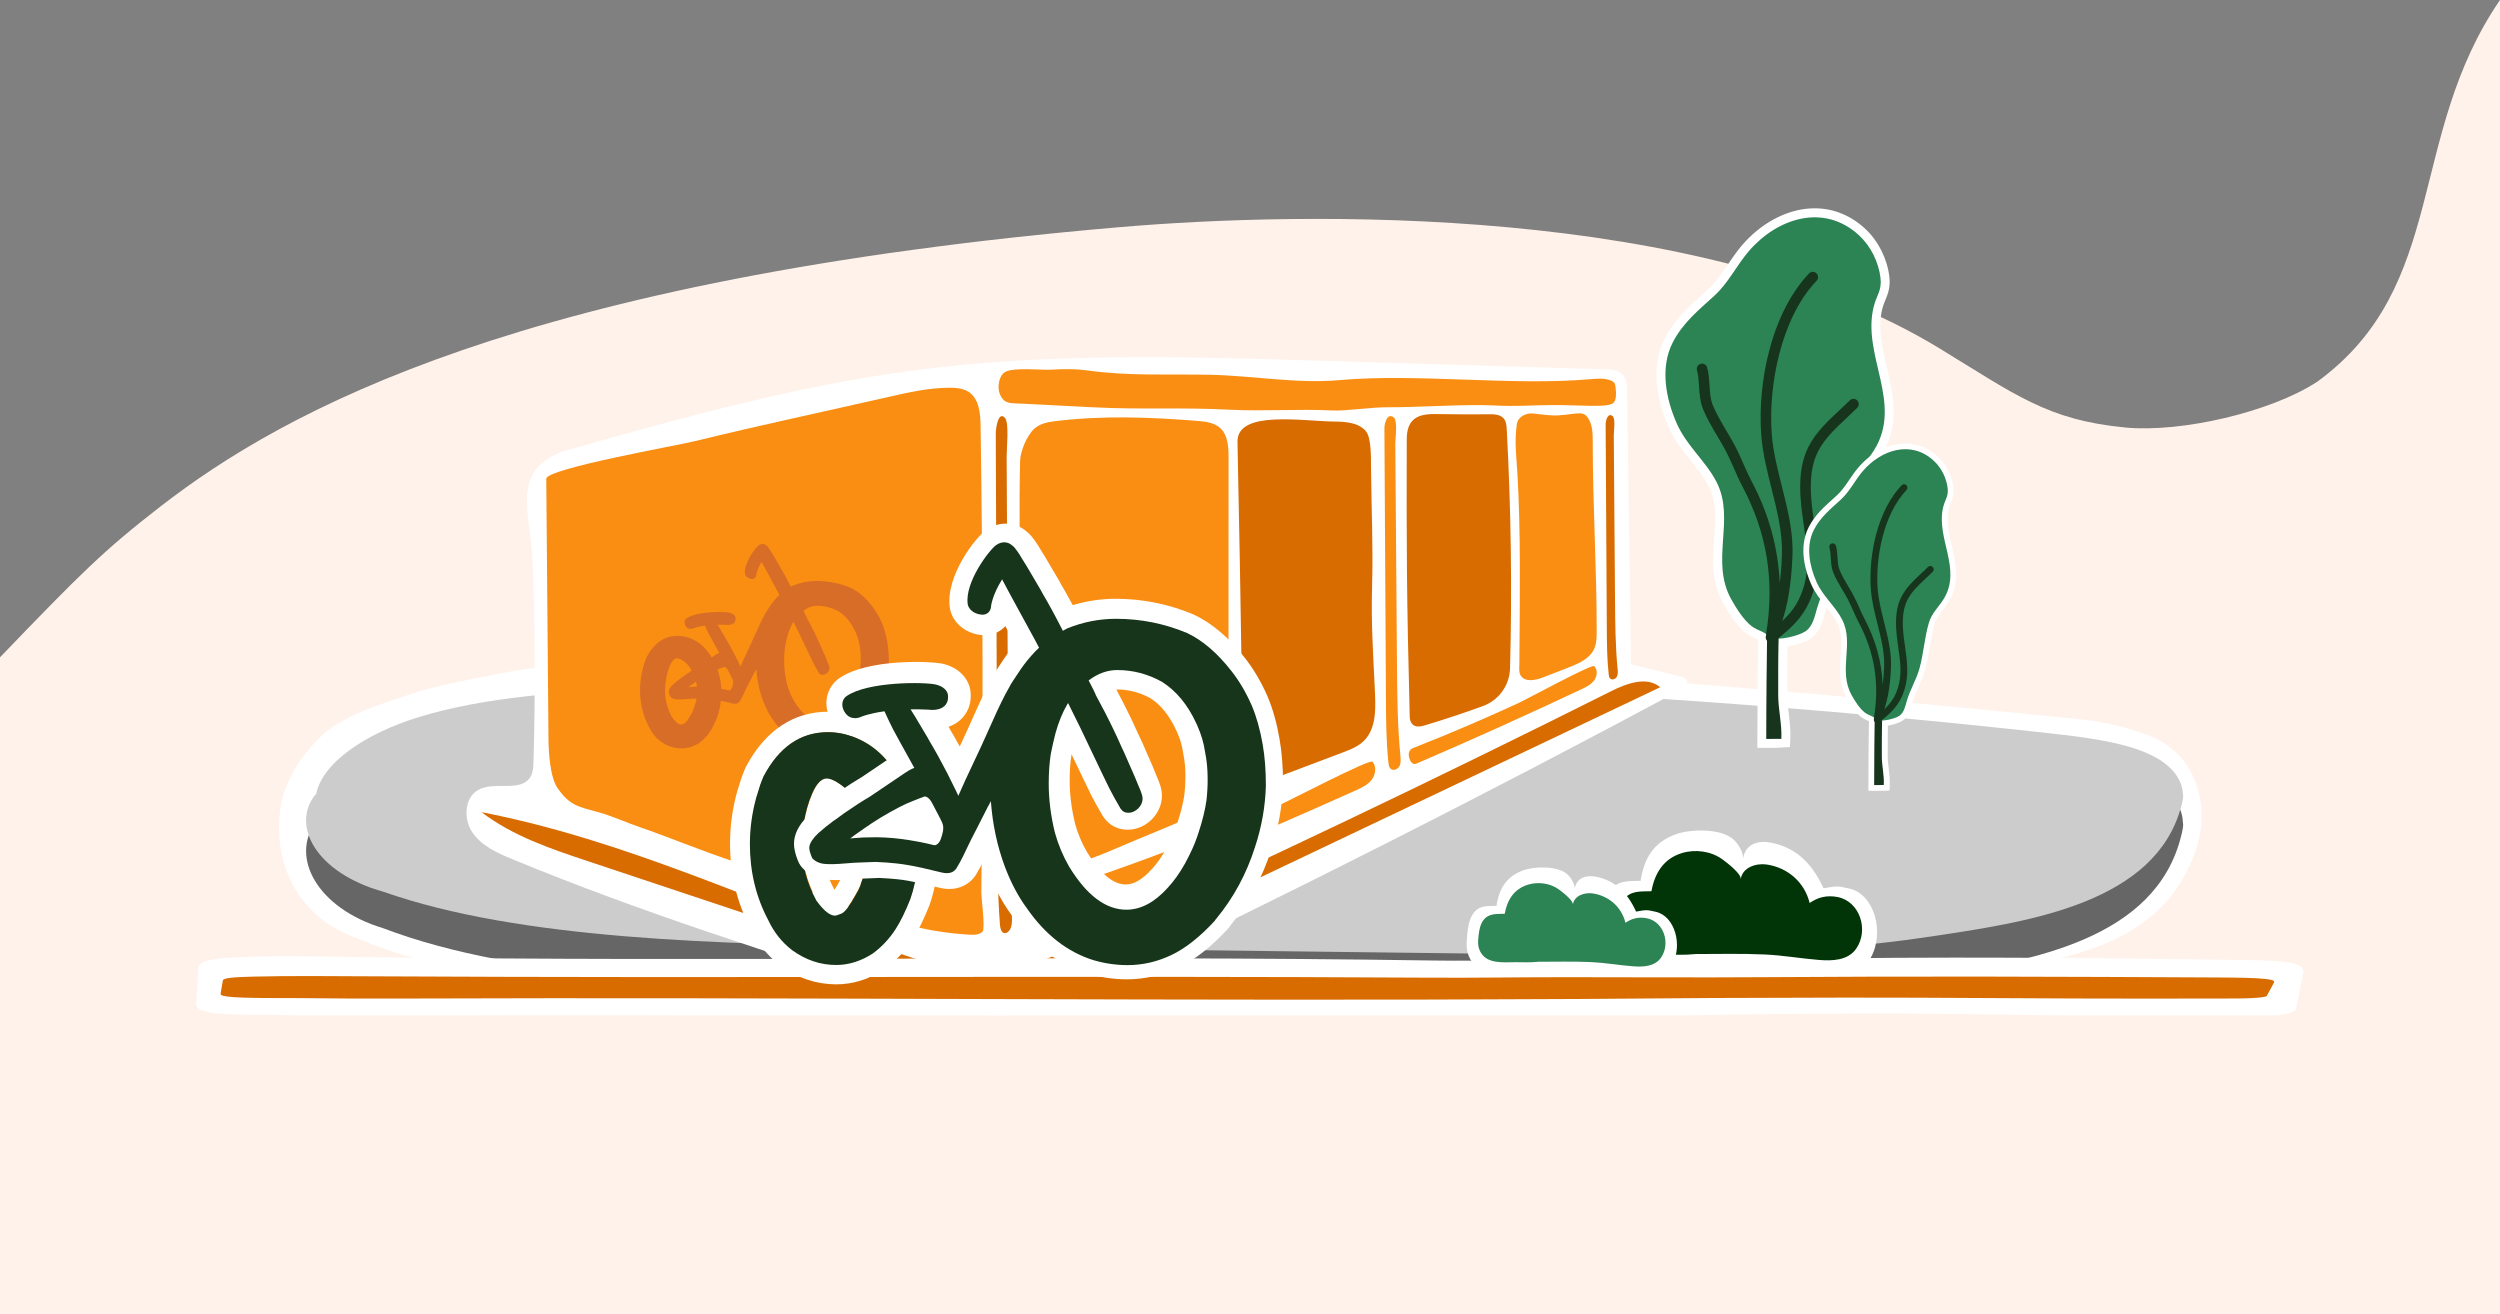 <svg width="1440" height="757" viewBox="0 0 1440 757" fill="none" xmlns="http://www.w3.org/2000/svg">
<rect x="0" y="0" width="1440" height="757" fill="#808080" stroke="none"/>
<path d="M1440 760V0C1386 78.885 1410.5 164.531 1334.82 219.814C1307.83 237.529 1256.15 249.267 1224.38 246.265C1179.47 242.019 1161.17 227.513 1116.99 200.575C979.83 116.948 750.36 121.771 644.27 130.895C300.93 160.42 163.72 236.538 92.65 291.559C59.44 317.262 46.4 330.415 0 378.612V760H1440Z" fill="#FFF2EA"/>
<g clip-path="url(#clip0)">
<path fill-rule="evenodd" clip-rule="evenodd" d="M1263.96 448.88C1259.27 437.44 1249.96 428.54 1238.46 424C1227.19 419.55 1215.52 416.54 1201.19 414.6C903.43 384.5 636.8 365.8 353.83 381.42C310.29 383.83 303.5 384.03 255.47 394.66C248.57 396.19 241.74 398.07 235.04 400.31C219.87 405.4 200.92 411.13 187.56 421.66C180.81 427.78 178.45 431.17 176.29 433.58C171.62 439.37 166.82 446.83 162.95 458.44C155.39 488.64 166.11 527.05 206.73 540.78C288.64 575.8 399.76 568.77 510.18 570.4L869.4 575.69C957.09 576.98 1047.58 578.06 1129.24 562.91C1129.99 562.77 1130.74 562.62 1131.49 562.5L1133.64 562.11C1185.17 552.61 1244.67 547.86 1264.7 489.92C1269.06 477.32 1269.37 463.56 1264.79 451.03C1264.52 450.3 1264.24 449.58 1263.96 448.88Z" fill="white"/>
<path fill-rule="evenodd" clip-rule="evenodd" d="M1116.84 561.87C1169.59 553.19 1241.75 541.31 1256.38 481.35C1256.69 480.27 1256.94 479.17 1257.11 478.07C1257.19 477.65 1257.28 477.22 1257.36 476.8C1257.56 475.68 1257.56 474.64 1257.36 473.66C1257.06 466.32 1253.17 459.07 1245.31 453.27C1244.75 452.85 1244.17 452.45 1243.58 452.05C1243.45 451.96 1243.3 451.86 1243.15 451.77C1242.83 451.56 1242.52 451.37 1242.2 451.18C1239.97 449.8 1237.51 448.55 1234.92 447.42C1220.11 440.92 1200.27 438.18 1181.48 435.92C915.79 403.84 641.37 394.26 370.58 407.59C325.71 409.8 279.34 412.92 240.74 425.87C225.49 430.99 211.78 438.05 201.45 446.24C198.98 448.18 196.72 450.18 194.66 452.23C187.81 459.06 183.31 466.47 182.04 474.05L181.67 474.03C167.43 493.27 181.94 522.96 220.81 534.69C299.2 564.59 414.54 567.56 520.21 568.95L863.97 573.46C947.88 574.56 1034.48 575.48 1112.63 562.55C1113.35 562.43 1114.06 562.31 1114.79 562.2L1116.84 561.87Z" fill="#666666"/>
<path fill-rule="evenodd" clip-rule="evenodd" d="M1116.84 538.74C1169.59 530.73 1241.75 519.76 1256.38 464.42C1256.69 463.42 1256.94 462.41 1257.11 461.4C1257.19 461.01 1257.28 460.61 1257.36 460.23C1257.56 459.2 1257.56 458.24 1257.36 457.33C1257.06 450.56 1253.17 443.87 1245.31 438.51C1244.75 438.12 1244.17 437.75 1243.58 437.38C1243.45 437.3 1243.3 437.2 1243.15 437.12C1242.83 436.93 1242.52 436.75 1242.2 436.57C1239.97 435.3 1237.51 434.14 1234.92 433.1C1220.11 427.1 1200.27 424.57 1181.48 422.48C915.79 392.87 641.37 384.02 370.58 396.33C325.71 398.37 279.34 401.25 240.74 413.2C225.49 417.93 211.78 424.44 201.45 432C198.98 433.79 196.72 435.64 194.66 437.53C187.81 443.83 183.31 450.67 182.04 457.67L181.67 457.65C167.43 475.41 181.94 502.81 220.81 513.64C299.2 541.24 414.54 543.97 520.21 545.26L863.97 549.43C947.88 550.44 1034.48 551.3 1112.63 539.36C1113.35 539.25 1114.06 539.14 1114.79 539.04L1116.84 538.74Z" fill="#CCCCCC"/>
<path d="M307.29 438.84C307.21 441.76 307.08 444.79 305.63 447.32C300.25 456.63 285.09 449.8 275.65 454.88C267.38 459.33 266.86 471.9 272.19 479.63C277.54 487.37 286.64 491.4 295.32 494.98C369.47 525.61 446.06 549.8 522.56 573.96C543.04 580.43 564.29 586.97 585.58 584.25C601.05 582.28 615.47 575.5 629.56 568.78C743.66 514.37 856.47 457.23 967.87 397.44C970.12 396.23 972.75 393.89 971.51 391.65C970.88 390.49 969.44 390.07 968.16 389.74C958.59 387.36 949.04 385 939.46 382.62C938.71 330.23 937.95 277.82 937.2 225.43C937.15 222.01 936.97 218.24 934.63 215.76C932.16 213.14 928.18 212.86 924.59 212.76C870.3 211.11 815.98 209.47 761.69 207.82C683.21 205.44 604.33 203.08 526.49 213.33C459.08 222.21 393.28 240.44 327.84 258.99C293 268.87 305.51 294.84 306.68 322.16C308.33 361 308.36 399.98 307.29 438.84Z" fill="white"/>
<path d="M607.34 242.64C603.28 243.15 599.12 244.03 595.98 246.75C591.4 250.74 587.71 260.13 587.58 265.41C586.33 318.13 589.29 367 588.04 419.71C587.57 439.5 587.49 453.61 587.68 473.41C587.75 478.89 588.15 488.39 587.91 491.76C586.89 506.1 589.13 504.46 597.64 503.2C609.81 501.41 629.54 494.46 640.61 489.64C651.01 485.11 672.1 476.57 682.5 472.03C691.55 468.09 697.76 469.37 702.9 460.73C707.43 453.08 707.58 443.61 707.58 434.65C707.61 377.71 707.63 320.76 707.66 263.82C707.66 257.69 707.35 250.8 702.96 246.66C699.56 243.47 694.64 242.85 690.06 242.47C662.21 240.23 635.26 239.2 607.34 242.64Z" fill="#F98E12"/>
<path d="M717.54 446.94C717.72 448.8 717.41 450.84 720.35 451.78C721.96 452.3 723.7 452.17 725.27 451.58C741.26 445.55 757.25 439.52 773.24 433.49C777.61 431.84 782.11 430.12 785.46 426.87C793.24 419.36 792.35 406.92 791.85 396.09C790.86 374.96 789.74 358.81 790.32 337.65C790.97 314.24 789.99 295.81 789.7 269.02C789.63 263.93 790.01 252.02 786.64 248.22C782.3 243.31 774.96 242.89 768.42 242.81C750.32 242.6 712.76 236.14 712.79 254.29C712.79 255.15 714.14 320.99 714.2 326.76C714.56 354.29 715.14 378.52 715.5 406.06C715.72 421.79 716.34 434.5 717.54 446.94Z" fill="#D86C00"/>
<path d="M810.29 253.09C810.11 314.5 810.22 343.49 812.01 413.23C812.03 413.96 812.19 414.7 812.45 415.38C814.04 419.44 817.86 418.67 820.93 417.74C832.14 414.37 843.24 410.67 854.24 406.66C863.36 403.32 869.52 394.73 869.78 385C871 339.08 870.36 293.11 867.88 247.26C867.77 245.14 867.59 242.87 866.29 241.21C864.32 238.72 860.68 238.55 857.53 238.6C847.1 238.76 836.73 238.62 826.31 238.5C815.55 238.39 810.32 242.14 810.29 253.09Z" fill="#D86C00"/>
<path d="M883.59 238.21C879.1 237.62 874.31 239.91 873.69 244.4C872.24 254.82 873.45 262.66 874.05 273.15C876 306.94 875.43 342.59 875.15 382.69C875.13 384.86 874.76 387.17 875.87 389.03C878.29 393.09 884.37 391.9 888.77 390.19C893.66 388.3 898.54 386.39 903.43 384.5C909.25 382.23 915.62 379.48 918.22 373.79C919.67 370.61 919.7 367.01 919.7 363.5C919.73 327.93 917.38 289.87 917.41 254.3C917.41 250.52 917.39 246.64 915.93 243.15C912.74 235.59 909.61 238.5 897.7 239.25C893.67 239.53 887.61 238.73 883.59 238.21Z" fill="#F98E12"/>
<path d="M708.72 236.01C727 236.96 748.81 235.47 767.09 236.42C775.67 236.86 789.19 234.48 799.95 234.58C815.7 234.71 844.36 232.71 860.09 233.52C874.11 234.24 879.75 233.45 893.79 233.31C909.23 233.15 926.76 235.18 929.49 231.88C930.99 230.07 930.92 226.92 930.71 224.59C930.39 221.02 930.35 219.91 926.89 218.84C923.43 217.76 919.72 218.09 916.12 218.4C871.64 222.39 816.11 214.95 771.65 218.94C746.75 221.17 721.6 216.32 696.57 215.86C672.4 215.4 650.34 216.69 626.64 213.41C619.7 212.45 612.92 212.48 605.95 212.92C599.55 213.33 583.54 211.34 578.68 214.44C575.45 216.49 574.33 222.82 575.82 226.76C578.21 233.04 582.37 232.17 588.84 232.51C602.15 233.21 615.46 233.88 628.77 234.56C658.24 236.09 679.25 234.49 708.72 236.01Z" fill="#F98E12"/>
<path d="M797.42 246.6C797.71 298.83 798.02 351.06 798.31 403.28C798.37 415.38 798.46 427.5 799.77 439.53C799.9 440.72 800.1 442.02 800.99 442.82C802.49 444.19 805.1 443.16 806.06 441.37C807.02 439.58 806.82 437.41 806.63 435.39C804.92 417.74 804.79 399.97 804.65 382.23C804.32 339.99 804.02 297.76 803.69 255.52C803.67 252.63 805.2 242.33 802.78 240.43C798.98 237.44 797.4 244.21 797.42 246.6Z" fill="#F98E12"/>
<path d="M573.56 249.8C573.85 326.14 574.16 402.46 574.45 478.79C574.51 496.48 574.6 514.2 575.91 531.78C576.04 533.52 576.24 535.42 577.13 536.6C578.63 538.59 581.24 537.09 582.2 534.48C583.16 531.86 582.96 528.69 582.77 525.74C581.06 499.94 580.93 473.98 580.79 448.05C580.46 386.32 580.16 324.59 579.83 262.84C579.81 258.63 581.34 243.57 578.92 240.79C575.13 236.4 573.54 246.29 573.56 249.8Z" fill="#D86C00"/>
<path d="M924.85 244.29C925.08 283.3 925.31 322.32 925.52 361.33C925.57 370.38 925.62 379.42 926.61 388.42C926.71 389.32 926.85 390.28 927.52 390.88C928.64 391.91 930.59 391.13 931.31 389.79C932.03 388.45 931.88 386.84 931.73 385.32C930.46 372.13 930.35 358.86 930.25 345.61C930.01 314.05 929.78 282.51 929.54 250.95C929.52 248.8 930.68 241.1 928.86 239.67C926.02 237.44 924.85 242.49 924.85 244.29Z" fill="#D86C00"/>
<path d="M314.65 275.78C315.07 325.6 315.49 375.39 315.92 425.21C315.99 433.05 316.74 447.59 321.21 454.03C328.23 464.15 333.28 464.67 345.13 467.98C353.17 470.23 360.76 473.82 368.66 476.49C383.77 481.62 403.68 489.99 424.52 496.86C473.44 514.95 512.31 535.85 558.59 538.39C561.19 538.54 564.13 538.47 565.95 536.6C567.62 534.87 565.21 516.82 565.24 514.4C566.31 424.71 566.17 334.99 564.82 245.3C564.71 238.11 563.99 229.75 558.01 225.79C554.84 223.69 550.84 223.34 547.04 223.34C535.08 223.34 523.3 226.01 511.63 228.67C474.56 237.13 437.31 245.02 400.39 254.07C389.27 256.81 314.65 269.91 314.65 275.78Z" fill="#F98E12"/>
<path d="M277.35 467.79C295.21 481.48 316.99 488.83 338.32 495.94C402.43 517.31 466.54 538.66 530.65 560.04C542.63 564.03 554.8 568.06 567.39 568.66C589.99 569.74 611.49 559.79 631.94 550.06C740.06 498.65 848.17 447.25 956.29 395.84C948.59 389.34 936.95 393.64 927.93 398.16C827.76 448.37 726.59 496.67 624.55 543C607.49 550.74 589.92 558.57 571.23 559.59C551.91 560.67 533.01 554.42 514.76 548.02C435.17 520.05 360.61 484.02 277.35 467.79Z" fill="#D86C00"/>
<path d="M790.54 438.72C793.03 441.47 792.38 446.2 790.07 449.17C787.78 452.12 784.3 453.73 780.95 455.25C725.68 480.11 669.84 503.55 613.48 525.54C606.49 528.26 599.08 531.02 591.77 529.57C584.1 512.73 616.68 509.94 627.16 506.39C646.04 499.98 664.8 493.14 683.4 485.88C701.7 478.74 719.87 471.21 737.87 463.27C742.65 461.17 789 437.01 790.54 438.72Z" fill="#F98E12"/>
<path d="M812.3 438.09C812.95 439.54 814.35 440.5 815.81 439.87C847.71 426.13 879.38 411.86 910.8 397.05C913.53 395.76 916.36 394.39 918.18 391.98C920 389.57 920.41 385.8 918.26 383.68C916.93 382.36 879.21 402.85 875.33 404.63C860.64 411.43 845.8 417.91 830.82 424.09C825.08 426.45 819.33 428.77 813.56 431.03C813.57 431.03 809.78 432.51 812.3 438.09Z" fill="#F98E12"/>
<path d="M392.61 431.08C388.24 431.08 384.16 429.71 380.39 426.97C377.55 424.77 375.34 421.98 373.74 418.57C370.34 412.15 368.65 405.11 368.65 397.43C368.65 392.93 369.28 388.47 370.54 384.01C370.65 383.8 370.74 383.54 370.78 383.28C371.22 381.68 371.77 380.12 372.42 378.59C376.74 370.36 382.71 366.25 390.31 366.25C393.43 366.25 396.48 366.98 399.49 368.47C402.5 369.95 405.13 372.12 407.37 374.97C411.42 380.12 413.98 386.09 415.09 392.84C415.37 394.6 415.5 396.62 415.5 398.94C415.5 400.26 415.42 401.6 415.26 402.97C414.93 406.54 414.25 409.8 413.21 412.77C411.85 416.23 410.48 419.03 409.12 421.17C407.43 423.81 405.32 426.06 402.8 427.92C399.5 430 396.12 431.08 392.61 431.08ZM392.28 417.34C392.56 417.34 393.16 417.14 394.08 416.77C395.01 416.38 396.32 414.65 398.01 411.59C398.56 410.71 399.02 409.78 399.41 408.79V408.63C400.4 406.05 401.02 403.77 401.3 401.8L401.38 401.56C401.54 400.63 401.62 399.72 401.62 398.84C401.62 397.14 401.51 395.66 401.29 394.39C400.96 392.14 400.23 389.88 399.11 387.61C397.99 385.33 396.82 383.57 395.62 382.3C393.21 380.21 391.33 379.17 389.96 379.17C388.48 379.17 387.15 380.51 385.98 383.2C384.81 385.89 384 388.77 383.56 391.84C383.23 393.76 383.07 395.7 383.07 397.68C383.07 403.06 384.4 408.21 387.08 413.15C389.13 415.93 390.85 417.34 392.28 417.34Z" fill="#D76D27"/>
<path d="M511.02 369.56C510.3 365.47 509.3 361.88 507.98 358.75C506.34 355.03 504.45 351.84 502.32 349.15C498.44 344.15 494.34 340.63 490.02 338.59C483.73 335.95 477.17 334.64 470.32 334.64C465.67 334.64 461.15 335.52 456.78 337.3C456.36 337.51 455.95 337.74 455.53 337.97C454.59 336.1 453.63 334.24 452.64 332.43C451.66 330.62 450.8 329.1 450.07 327.88L449.39 326.61C448.14 324.46 446.87 322.32 445.62 320.17L444.08 317.68C443.75 317.09 443.33 316.42 442.78 315.64C442.71 315.54 442.63 315.48 442.57 315.4C442.28 314.89 441.84 314.44 441.24 314.03C440.57 313.46 438.93 312.79 437.06 314.08C435.17 315.38 428.24 324.46 429.15 330.61C429.17 330.69 429.49 332.79 432.45 333.41C432.73 333.48 432.99 333.49 433.23 333.49C433.96 333.49 434.45 333.23 434.76 332.98C435.6 332.28 435.64 331.19 435.64 331.12C435.64 331.09 435.92 328.12 438.71 323.62C438.78 323.75 438.82 323.86 438.89 323.99L441.04 328.03L441.54 328.94L443.13 331.87L447.76 340.4C448.17 341.15 448.56 341.9 448.95 342.67C448.85 342.75 448.76 342.83 448.67 342.91C448.57 343.01 448.48 343.12 448.38 343.22C448.3 343.29 448.23 343.35 448.14 343.43C448.07 343.5 448.01 343.56 447.94 343.64C444.54 347.19 442.95 350.05 441.25 352.61L440.45 354.06C439.61 355.46 437.64 359.41 435.74 363.76C433.97 367.82 431.71 372.69 429.73 376.83C429.08 378.17 428.01 380.53 426.53 383.89C426.24 383.25 425.99 382.73 425.8 382.34C424.26 379.08 422.65 375.93 420.96 372.9C420.07 371.27 419.29 369.9 418.62 368.81L417.99 367.67C416.84 365.73 415.7 363.81 414.55 361.87L413.27 359.82C414.78 359.8 416.42 359.82 418.21 359.9C418.68 359.97 421.18 360.26 422.66 358.94C423.16 358.48 423.73 357.67 423.68 356.28C423.71 355.76 423.61 353.75 420.3 352.92C417.42 352.2 401.45 351.98 395.47 356.16C394.67 356.7 393.57 358.34 395.03 360.67C395.81 361.89 396.88 362.27 397.86 362.27C398.56 362.27 399.19 362.08 399.6 361.86C399.63 361.84 401.75 360.95 406.02 360.34C406.08 360.52 406.17 360.7 406.28 360.89C406.88 362.18 407.19 362.85 407.21 362.91C407.24 362.98 407.63 363.79 408.4 365.31L410.37 368.95L410.82 369.78L412.27 372.42L414.3 376.1C413.39 376.41 412.5 376.96 411.7 377.5C408.4 379.73 405.09 381.98 401.79 384.22C400.02 385.23 397.7 386.73 394.8 388.75C392.98 390.12 391.92 390.89 391.62 391.03L391.1 391.45C390.14 392.13 389.26 392.85 388.45 393.6C388.01 393.91 387.43 394.46 386.73 395.23C385.56 396.57 385.04 397.72 385.19 398.7C385.26 399.12 385.35 399.55 385.52 400C385.73 400.64 385.88 401.03 385.96 401.17C386.04 401.32 386.32 401.56 386.79 401.92L386.9 402C387.63 402.44 388.43 402.7 389.27 402.8C390.67 402.96 392.76 402.9 395.54 402.65C397.15 402.52 398.24 402.45 398.81 402.44C401.25 402.33 402.84 402.26 403.59 402.26C405.88 402.36 407.78 402.5 409.31 402.67C411.39 402.9 413.76 403.31 416.41 403.89C416.72 403.97 417.03 404.05 417.35 404.1L421.7 405.14C422.85 405.43 423.8 405.45 424.56 405.19C424.93 405.06 425.24 404.86 425.52 404.62C425.85 404.33 426.09 404 426.25 403.66C426.46 403.32 426.72 402.86 427.05 402.26L427.86 400.68C429.57 397.08 430.7 394.75 431.31 393.69L433.8 388.78C434.37 387.61 434.97 386.46 435.6 385.32V385.3C436.05 391.67 437.34 397.8 439.52 403.64C441.16 407.99 443.16 411.79 445.52 415C450.65 422.47 456.86 427.34 464.14 429.59C467.26 430.5 470.4 430.96 473.58 430.96C477.74 430.96 481.77 430.03 485.69 428.17C489.61 426.31 493.64 423.13 497.8 418.62C497.91 418.41 498.04 418.21 498.21 418.05C503.02 412.2 506.61 405.55 508.95 398.13C510.8 392.49 511.83 386.78 511.99 381.05C511.92 376.86 511.63 373 511.02 369.56ZM421.94 395.12C421.63 396.21 421.14 397.48 420.04 397.71C419.99 397.73 419.94 397.71 419.91 397.71C418.69 397.4 417.44 397.12 416.14 396.86L414.95 396.66C412.01 396.09 409.1 395.73 406.24 395.57C404.45 395.49 403.3 395.47 402.8 395.5C400.91 395.48 399.05 395.57 397.19 395.76L396.49 395.79C396.68 395.69 397.03 395.43 397.55 395.01C398.48 394.34 399.43 393.66 400.41 392.99C403.33 390.92 406.57 388.95 410.1 387.11L410.64 386.85C411.79 386.26 412.61 385.89 413.11 385.73L414.07 385.32C414.52 385.16 414.98 384.98 415.45 384.77C416.02 384.52 416.62 384.35 417.2 384.12C417.46 384.15 417.72 384.25 417.98 384.41C418.66 384.87 419.07 385.62 419.44 386.35C420.12 387.67 420.82 388.99 421.5 390.33C421.84 391 422.2 391.67 422.3 392.42C422.44 393.31 422.18 394.24 421.94 395.12ZM495.44 385.13C495.05 387.87 494.32 390.9 493.23 394.24L492.82 395.45C492.17 397.44 491.05 399.92 489.46 402.87C487.98 405.51 486.39 407.73 484.7 409.55C481.03 413.64 477.21 415.68 473.21 415.68C467.47 415.68 462.16 411.67 457.3 403.67C455.61 400.72 454.29 397.57 453.37 394.23C452.22 389.55 451.65 384.99 451.65 380.52C451.65 377.5 451.84 374.77 452.22 372.3C452.61 370.36 453.03 368.44 453.54 366.5C454.42 363.39 455.51 360.7 456.82 358.43C456.89 358.32 456.97 358.22 457.03 358.12L458 360.09C458.84 361.75 459.67 363.43 460.49 365.14L464.67 373.91L466.1 376.93L466.56 377.87L468.56 381.99C469.44 383.67 469.91 384.53 469.96 384.6C470.01 384.67 470.41 385.38 471.18 386.75C471.7 387.83 472.33 388.45 473.11 388.61C473.89 388.77 474.62 388.68 475.34 388.32C476.27 387.86 476.95 387.18 477.4 386.25C477.81 385.39 477.86 384.51 477.56 383.59C477.27 382.68 476.98 381.93 476.68 381.32L475.56 378.6C474.57 376.32 473.56 374.04 472.57 371.75L471.95 370.45C471.38 369.13 470.67 367.55 469.77 365.69C468.19 362.36 466.47 359.04 464.65 355.7C464.67 355.72 464.7 355.73 464.71 355.75C464.32 354.87 463.59 353.42 462.76 351.82C465.28 349.9 467.93 348.92 470.71 348.92C475.08 348.92 479.24 350.03 483.17 352.23C487.1 354.76 490.25 358.57 492.61 363.67L492.94 364.4C494.03 366.88 494.74 369.29 495.07 371.65C495.56 374.01 495.8 376.51 495.8 379.15C495.76 381.2 495.65 383.19 495.44 385.13Z" fill="#D76D27"/>
<path d="M1251.12 585.31L1305.05 585.13C1314.36 585.1 1322.01 583.39 1322.47 581.15C1323.83 574.45 1325.27 567.78 1326.63 561.07C1327.01 559.07 1327.24 556.85 1322.01 555.3C1315.72 553.38 1304.29 553.12 1294.14 552.97C1204.39 551.74 1114.34 550.82 1024.74 552.52C988.08 553.21 944.46 552.52 907.73 552.52C878.19 552.52 855.77 553.72 826.31 553.27C617.73 550.04 426.12 554.29 199.97 551.18C177.32 550.85 154.45 550.31 132.41 551.66C126.96 551.96 121.81 552.53 118.55 553.58C114.69 554.84 114.39 556.51 114.31 558.07C113.85 564.5 113.48 570.97 113.03 577.4C112.95 579.05 112.95 580.81 116.89 582.16C126.43 585.42 151.43 584.19 161.5 584.61C180.74 585.33 199.82 585.42 219.29 585.24C457.1 582.94 683.78 589.49 916 585.9C942.35 585.48 968.71 584.82 995.07 584.4C1020.97 584.04 1046.95 583.92 1072.93 583.8C1126.61 583.52 1197.5 585.52 1251.12 585.31Z" fill="white"/>
<path d="M1236.16 575.2L1288.71 575.13C1297.78 575.12 1305.24 574.48 1305.68 573.63C1307.01 571.11 1308.41 568.6 1309.74 566.08C1310.11 565.33 1310.33 564.49 1305.24 563.91C1299.11 563.19 1287.97 563.09 1278.08 563.03C1190.62 562.57 1102.86 562.22 1015.55 562.86C979.83 563.12 937.32 562.86 901.52 562.86C872.74 562.86 850.89 563.31 822.18 563.14C618.92 561.93 432.19 563.52 211.81 562.35C189.74 562.23 167.45 562.02 145.97 562.53C140.66 562.64 135.64 562.86 132.47 563.25C128.7 563.72 128.41 564.35 128.34 564.94C127.9 567.36 127.53 569.79 127.09 572.21C127.01 572.83 127.01 573.49 130.85 574C140.15 575.23 164.51 574.76 174.32 574.92C193.07 575.19 211.67 575.22 230.63 575.16C462.38 574.29 683.28 576.76 909.57 575.41C935.25 575.25 960.94 575.01 986.62 574.85C1011.86 574.72 1037.18 574.67 1062.49 574.62C1114.82 574.53 1183.91 575.28 1236.16 575.2Z" fill="#D86C00"/>
<path d="M1020.78 430.77C1020.19 430.77 1019.57 430.77 1018.98 430.77C1018.43 430.77 1017.91 430.77 1017.36 430.77H1012.25V425.62C1012.25 406 1012.49 386 1012.7 368.49C1012.28 368.28 1011.8 368.07 1011.32 367.87C1009.59 367.11 1007.62 366.21 1005.69 364.69C1001.51 361.41 997.3 355.92 992.77 347.83C985.62 335.08 986.52 322.27 987.38 309.9C988.1 299.3 988.83 289.25 984.2 280.09C981.57 274.91 977.88 270.28 973.98 265.41C969.32 259.57 964.48 253.56 961.17 246.1C956.23 234.94 949.36 213.46 958.96 194.81C964.45 184.14 972.57 176.82 980.44 169.73C981.65 168.62 982.89 167.52 984.13 166.38C988.38 162.48 991.66 157.64 995.15 152.49C997.64 148.83 1000.23 145.03 1003.23 141.47C1014.11 128.72 1028.51 120.92 1042.71 120.06C1054.38 119.37 1065.3 123.41 1074.35 131.77C1081.88 138.75 1087.09 149.11 1088.27 159.47C1088.96 165.58 1087.37 169.42 1085.99 172.77C1085.33 174.36 1084.71 175.88 1084.23 177.74C1081.47 188.65 1084.06 199.74 1086.79 211.49C1090.62 227.9 1094.56 244.82 1083.75 262.06C1082.13 264.69 1080.37 266.93 1078.71 269.14C1075.53 273.28 1072.8 276.88 1071.32 281.82C1069.35 288.42 1068.21 295.22 1067 302.41C1065.9 308.94 1064.79 315.71 1062.96 322.34C1061.37 328.14 1059.06 333.29 1056.85 338.23C1054.81 342.79 1052.88 347.11 1051.53 351.8C1051.39 352.32 1051.22 352.87 1051.08 353.42C1049.84 357.94 1048.18 364.13 1043.03 367.69C1039.78 369.94 1034.4 371.56 1029.56 372.39C1029.42 379.13 1029.42 385.9 1029.42 392.53C1029.42 394.98 1029.42 397.43 1029.42 399.89C1029.42 403.55 1029.83 407.18 1030.32 411.01C1030.87 415.71 1031.46 420.58 1031.22 425.69L1030.98 430.32L1026.35 430.56C1024.44 430.73 1022.61 430.77 1020.78 430.77ZM1045.3 130.33C1044.64 130.33 1043.99 130.36 1043.33 130.4C1032.04 131.06 1019.98 137.72 1011.04 148.22C1008.38 151.33 1006.1 154.71 1003.65 158.34C999.99 163.73 996.19 169.32 991.08 174.02C989.84 175.16 988.56 176.3 987.32 177.44C979.83 184.21 972.71 190.6 968.08 199.58C964.8 205.94 960.76 219.93 970.53 241.96C973.29 248.18 977.51 253.43 981.96 258.99C986.03 264.07 990.25 269.32 993.36 275.46C999.27 287.14 998.44 299.09 997.64 310.62C996.85 321.98 996.09 332.73 1001.75 342.81C1005.55 349.58 1009 354.21 1012.04 356.59C1013.01 357.35 1014.18 357.87 1015.53 358.49C1017.29 359.29 1019.29 360.18 1021.19 361.77L1022.47 362.87L1024.23 362.77C1029.13 362.49 1035.11 360.73 1037.18 359.31C1039.22 357.89 1040.25 354.16 1041.15 350.85C1041.32 350.23 1041.49 349.64 1041.63 349.05C1043.18 343.66 1045.36 338.79 1047.47 334.09C1049.65 329.25 1051.68 324.73 1053.03 319.69C1054.69 313.58 1055.79 307.08 1056.83 300.8C1058.04 293.61 1059.28 286.19 1061.42 278.97C1063.42 272.2 1067.02 267.5 1070.5 262.98C1072.12 260.87 1073.64 258.87 1075.03 256.69C1083.56 243.12 1080.24 228.96 1076.76 213.96C1073.86 201.53 1070.89 188.71 1074.24 175.34C1074.9 172.71 1075.72 170.71 1076.49 168.95C1077.7 166.01 1078.46 164.22 1078.04 160.76C1077.11 152.75 1073.14 144.8 1067.33 139.45C1060.88 133.37 1053.46 130.33 1045.3 130.33Z" fill="white"/>
<path d="M1017.36 425.62C1017.36 379.23 1018.6 332.84 1018.6 286.42C1018.6 277.34 1017.15 267.11 1018.6 258.13C1019.39 253.16 1018.15 254.64 1022.36 253.12C1024.47 252.36 1028.16 252.19 1030.44 252.6C1031.86 282.13 1030.34 312.7 1026.43 341.92C1023.91 360.88 1024.29 380.85 1024.25 400.02C1024.21 408.72 1026.46 416.88 1026.05 425.58C1023.2 425.65 1020.26 425.62 1017.36 425.62Z" fill="#16351C"/>
<path d="M1019.54 367.56C1016.95 363.62 1012.53 363.48 1008.87 360.62C1004.24 356.99 1000.1 350.36 997.27 345.32C984.84 323.15 999.69 299.28 988.81 277.79C982.66 265.7 971.57 256.93 965.88 244.04C959.46 229.6 956.07 211.71 963.53 197.2C969.4 185.8 978.55 178.51 987.6 170.22C995.51 162.97 1000.21 153.02 1007.15 144.87C1023.45 125.73 1050.46 116.72 1070.87 135.61C1077.57 141.83 1082.13 151.05 1083.17 160.13C1084 167.45 1080.89 170.04 1079.27 176.57C1072.19 204.62 1096.47 232.25 1079.41 259.4C1074.85 266.69 1068.98 271.7 1066.39 280.43C1062.49 293.63 1061.69 307.68 1058.03 321.05C1055.13 331.62 1049.57 340.12 1046.6 350.44C1045.32 354.86 1044.22 360.7 1040.11 363.53C1035.94 366.38 1024.79 368.94 1019.54 367.56Z" fill="#2C8354"/>
<path d="M1020.33 368.11C1020.02 368.11 1019.71 368.07 1019.43 367.97C1017.98 367.52 1017.12 366.07 1017.36 364.59C1022.23 334.4 1017.77 306.84 1003.68 280.28C1001.81 276.76 1000.22 273.13 998.67 269.61C997.15 266.19 995.6 262.63 993.83 259.32C992.41 256.66 990.86 254 989.17 251.2C986.13 246.05 982.95 240.7 980.81 235.28C979.22 231.27 978.91 226.71 978.63 222.29C978.42 218.98 978.22 215.83 977.49 213.34C977 211.72 977.9 210.06 979.53 209.58C981.15 209.1 982.84 210.03 983.29 211.62C984.22 214.76 984.46 218.43 984.67 221.91C984.91 225.85 985.19 229.89 986.43 233.03C988.4 238 991.44 243.12 994.37 248.09C995.99 250.85 997.69 253.69 999.17 256.45C1001.04 259.97 1002.66 263.6 1004.18 267.12C1005.7 270.54 1007.26 274.06 1009.02 277.41C1018.83 295.96 1024.22 315.54 1025.12 335.89C1025.78 330.78 1026.19 325.25 1026.4 319.31C1026.82 306.88 1023.57 293.99 1020.43 281.52C1017.91 271.54 1015.32 261.21 1014.52 250.95C1013.28 235.06 1014.93 217.48 1019.22 201.42C1024.06 183.25 1031.93 168.09 1041.98 157.52C1043.12 156.31 1045.06 156.24 1046.26 157.42C1047.47 158.56 1047.54 160.5 1046.36 161.7C1025.53 183.56 1018.38 223.04 1020.56 250.47C1021.32 260.21 1023.88 270.3 1026.33 280.04C1029.58 292.92 1032.93 306.22 1032.48 319.52C1031.79 339.38 1028.72 354.72 1023.09 366.36C1022.54 367.49 1021.44 368.11 1020.33 368.11Z" fill="#16351C"/>
<path d="M1020.09 370.15C1019.19 370.15 1018.29 369.74 1017.71 368.98C1016.67 367.67 1016.91 365.77 1018.23 364.73C1028.11 356.96 1034.84 350.95 1038.71 338.79C1042.47 326.8 1040.82 315.27 1039.05 303.04C1038.67 300.31 1038.26 297.51 1037.91 294.72C1036.46 282.87 1035.77 269.2 1041.64 257.45C1045.82 249.09 1052.76 242.6 1059.5 236.31C1061.61 234.34 1063.57 232.51 1065.48 230.61C1066.65 229.44 1068.59 229.44 1069.76 230.61C1070.94 231.78 1070.94 233.72 1069.76 234.89C1067.79 236.86 1065.69 238.83 1063.65 240.76C1057.33 246.67 1050.8 252.78 1047.11 260.17C1041.96 270.46 1042.62 283.04 1043.97 293.99C1044.32 296.75 1044.7 299.52 1045.08 302.21C1046.88 314.54 1048.71 327.32 1044.49 340.62C1040.14 354.44 1032.4 361.31 1021.97 369.53C1021.4 369.91 1020.75 370.15 1020.09 370.15Z" fill="#16351C"/>
<path d="M1081.72 455.51C1081.34 455.51 1080.96 455.51 1080.55 455.51C1080.21 455.51 1079.86 455.51 1079.51 455.51H1076.19V452.2C1076.19 439.56 1076.33 426.68 1076.5 415.41C1076.22 415.27 1075.91 415.13 1075.6 414.99C1074.5 414.51 1073.22 413.92 1071.97 412.95C1069.28 410.84 1066.55 407.29 1063.65 402.11C1059.06 393.89 1059.61 385.63 1060.16 377.69C1060.64 370.85 1061.09 364.39 1058.12 358.49C1056.43 355.14 1054.05 352.17 1051.52 349.03C1048.51 345.26 1045.41 341.4 1043.27 336.6C1040.09 329.42 1035.67 315.6 1041.85 303.58C1045.37 296.71 1050.62 292.01 1055.7 287.45C1056.5 286.76 1057.29 286.03 1058.08 285.31C1060.81 282.79 1062.95 279.68 1065.19 276.36C1066.81 273.98 1068.47 271.56 1070.41 269.28C1077.42 261.06 1086.68 256.05 1095.83 255.5C1103.33 255.05 1110.37 257.68 1116.21 263.03C1121.04 267.52 1124.42 274.19 1125.18 280.89C1125.63 284.83 1124.6 287.28 1123.7 289.46C1123.28 290.5 1122.87 291.46 1122.56 292.67C1120.79 299.71 1122.45 306.83 1124.21 314.39C1126.67 324.96 1129.22 335.88 1122.24 346.96C1121.21 348.65 1120.07 350.1 1119 351.52C1116.96 354.18 1115.2 356.49 1114.24 359.67C1112.97 363.92 1112.23 368.31 1111.47 372.93C1110.78 377.14 1110.06 381.5 1108.9 385.74C1107.85 389.47 1106.37 392.79 1104.95 395.97C1103.64 398.9 1102.39 401.7 1101.53 404.71C1101.42 405.05 1101.32 405.4 1101.25 405.78C1100.46 408.68 1099.38 412.69 1096.07 414.97C1093.96 416.42 1090.51 417.46 1087.4 418.01C1087.33 422.33 1087.33 426.71 1087.33 430.96C1087.33 432.55 1087.33 434.14 1087.33 435.69C1087.33 438.07 1087.61 440.39 1087.92 442.84C1088.3 445.85 1088.64 448.99 1088.51 452.3L1088.37 455.31L1085.36 455.45C1084.1 455.51 1082.89 455.51 1081.72 455.51ZM1097.5 262.02C1097.08 262.02 1096.67 262.02 1096.22 262.05C1088.97 262.47 1081.2 266.78 1075.43 273.52C1073.74 275.52 1072.25 277.7 1070.66 280.05C1068.31 283.54 1065.86 287.13 1062.54 290.13C1061.75 290.89 1060.92 291.62 1060.12 292.34C1055.28 296.69 1050.73 300.8 1047.75 306.6C1045.64 310.71 1043.05 319.69 1049.34 333.92C1051.14 337.93 1053.83 341.31 1056.7 344.87C1059.33 348.15 1062.02 351.5 1064.02 355.47C1067.82 363 1067.3 370.7 1066.78 378.13C1066.26 385.45 1065.78 392.36 1069.4 398.86C1071.85 403.21 1074.06 406.18 1076.03 407.74C1076.65 408.22 1077.41 408.57 1078.27 408.95C1079.41 409.47 1080.69 410.05 1081.9 411.06L1082.73 411.75L1083.87 411.68C1087.01 411.51 1090.88 410.37 1092.19 409.43C1093.5 408.53 1094.16 406.11 1094.75 403.97C1094.85 403.59 1094.96 403.17 1095.06 402.83C1096.06 399.34 1097.48 396.23 1098.82 393.19C1100.2 390.08 1101.51 387.14 1102.41 383.93C1103.48 379.99 1104.17 375.81 1104.86 371.77C1105.62 367.14 1106.45 362.37 1107.79 357.71C1109.07 353.36 1111.38 350.32 1113.64 347.42C1114.67 346.07 1115.63 344.8 1116.52 343.38C1122.02 334.64 1119.87 325.52 1117.64 315.85C1115.76 307.84 1113.84 299.58 1116.01 290.98C1116.43 289.29 1116.97 288.01 1117.46 286.87C1118.27 284.97 1118.73 283.83 1118.47 281.59C1117.89 276.44 1115.32 271.3 1111.6 267.84C1107.52 263.99 1102.75 262.02 1097.5 262.02Z" fill="white"/>
<path d="M1079.51 452.2C1079.51 422.32 1080.3 392.44 1080.3 362.53C1080.3 356.66 1079.37 350.1 1080.3 344.33C1080.82 341.15 1080.02 342.09 1082.72 341.08C1084.07 340.59 1086.45 340.49 1087.94 340.73C1088.84 359.76 1087.87 379.45 1085.35 398.24C1083.73 410.47 1083.97 423.32 1083.93 435.65C1083.93 441.25 1085.35 446.49 1085.07 452.13C1083.27 452.23 1081.37 452.2 1079.51 452.2Z" fill="#16351C"/>
<path d="M1080.92 414.83C1079.23 412.31 1076.4 412.2 1074.05 410.37C1071.08 408.02 1068.39 403.74 1066.59 400.49C1058.58 386.22 1068.14 370.82 1061.13 357C1057.19 349.19 1050.04 343.57 1046.35 335.28C1042.21 325.99 1040.03 314.45 1044.83 305.13C1048.59 297.81 1054.5 293.11 1060.34 287.76C1065.45 283.06 1068.46 276.67 1072.91 271.42C1083.41 259.09 1100.82 253.28 1113.94 265.48C1118.26 269.49 1121.19 275.43 1121.86 281.26C1122.37 285.96 1120.41 287.65 1119.33 291.87C1114.77 309.93 1130.42 327.72 1119.44 345.2C1116.49 349.9 1112.69 353.11 1111.03 358.74C1108.53 367.24 1108 376.28 1105.65 384.89C1103.78 391.7 1100.19 397.15 1098.29 403.82C1097.46 406.65 1096.77 410.42 1094.11 412.25C1091.49 414.07 1084.31 415.69 1080.92 414.83Z" fill="#2C8354"/>
<path d="M1081.41 415.17C1081.2 415.17 1081.03 415.13 1080.82 415.06C1079.89 414.78 1079.34 413.85 1079.47 412.88C1082.61 393.43 1079.71 375.68 1070.66 358.58C1069.45 356.3 1068.41 353.95 1067.41 351.71C1066.44 349.5 1065.44 347.22 1064.3 345.08C1063.4 343.39 1062.37 341.66 1061.29 339.86C1059.32 336.55 1057.28 333.09 1055.9 329.6C1054.86 327.01 1054.69 324.07 1054.52 321.24C1054.38 319.1 1054.24 317.09 1053.76 315.47C1053.45 314.43 1054.04 313.33 1055.07 313.05C1056.11 312.74 1057.21 313.33 1057.49 314.36C1058.11 316.4 1058.25 318.75 1058.39 320.99C1058.56 323.51 1058.7 326.14 1059.53 328.14C1060.81 331.35 1062.74 334.63 1064.64 337.84C1065.68 339.6 1066.78 341.43 1067.72 343.23C1068.93 345.51 1069.97 347.86 1070.97 350.1C1071.94 352.31 1072.94 354.59 1074.08 356.73C1080.4 368.68 1083.86 381.29 1084.44 394.41C1084.86 391.13 1085.13 387.57 1085.27 383.74C1085.55 375.73 1083.44 367.44 1081.44 359.39C1079.82 352.96 1078.16 346.33 1077.64 339.7C1076.85 329.48 1077.92 318.15 1080.65 307.82C1083.76 296.15 1088.84 286.34 1095.33 279.53C1096.09 278.73 1097.3 278.7 1098.09 279.46C1098.88 280.22 1098.92 281.43 1098.16 282.22C1084.76 296.31 1080.17 321.73 1081.55 339.38C1082.03 345.67 1083.69 352.16 1085.25 358.41C1087.32 366.7 1089.5 375.27 1089.22 383.83C1088.77 396.64 1086.8 406.49 1083.17 414.02C1082.86 414.76 1082.13 415.17 1081.41 415.17Z" fill="#16351C"/>
<path d="M1081.27 416.48C1080.68 416.48 1080.13 416.24 1079.72 415.72C1079.06 414.86 1079.2 413.65 1080.03 412.99C1086.39 407.98 1090.74 404.11 1093.22 396.27C1095.64 388.53 1094.57 381.11 1093.46 373.27C1093.22 371.51 1092.94 369.71 1092.74 367.88C1091.81 360.25 1091.36 351.44 1095.16 343.88C1097.85 338.49 1102.31 334.31 1106.66 330.27C1108.01 328.99 1109.29 327.82 1110.5 326.57C1111.26 325.81 1112.49 325.81 1113.25 326.57C1114.01 327.33 1114.01 328.57 1113.25 329.33C1111.98 330.61 1110.63 331.89 1109.31 333.09C1105.24 336.89 1101.02 340.83 1098.64 345.59C1095.32 352.22 1095.77 360.3 1096.6 367.35C1096.81 369.11 1097.08 370.91 1097.32 372.63C1098.46 380.57 1099.63 388.8 1096.94 397.36C1094.14 406.27 1089.17 410.69 1082.43 415.98C1082.1 416.35 1081.68 416.48 1081.27 416.48Z" fill="#16351C"/>
<path d="M481.71 566.98C470.22 566.98 459.41 563.39 449.56 556.27L449.29 556.04C442.02 550.46 436.26 543.24 432.22 534.66C424.46 519.86 420.5 503.48 420.5 485.87C420.5 475.52 421.95 465.17 424.86 455.05L425.18 454.01L425.36 453.6C426.45 449.74 427.77 446.02 429.27 442.48L429.68 441.66C440.62 420.92 456.97 409.94 477.04 409.94C485.26 409.94 493.39 411.89 501.2 415.7C508.97 419.51 515.78 425.09 521.45 432.31L521.5 432.4C531.04 444.56 537.21 458.72 539.8 474.52C540.48 478.88 540.8 483.69 540.8 488.95C540.8 492.04 540.62 495.21 540.21 498.57C539.48 506.6 537.85 514.32 535.4 521.31L535.22 521.76C532.13 529.48 528.95 535.97 525.77 541L525.59 541.27C521.37 547.81 516.01 553.43 509.79 558.06L509.2 558.47C500.37 564.17 491.15 566.98 481.71 566.98ZM456.5 546.74L456.55 546.79C464.27 552.37 472.76 555.23 481.71 555.23C488.84 555.23 495.92 553.01 502.73 548.65H502.78C507.87 544.88 512.23 540.25 515.72 534.94L515.95 534.58C518.72 530.18 521.54 524.46 524.26 517.52C526.39 511.39 527.8 504.63 528.48 497.46C528.84 494.42 528.98 491.74 528.98 489.06C528.98 484.39 528.71 480.16 528.12 476.53C525.85 462.73 520.54 450.39 512.23 439.81L512.18 439.76C507.59 433.91 502.1 429.41 495.92 426.37C489.74 423.33 483.39 421.79 476.94 421.79C461.32 421.79 448.92 430.32 440.02 447.2C438.7 450.29 437.57 453.46 436.66 456.82L436.57 457.27L436.21 458.31C433.62 467.39 432.3 476.69 432.3 485.9C432.3 501.6 435.8 516.17 442.7 529.29L442.84 529.52C446.1 536.48 450.69 542.25 456.5 546.74ZM480.39 527.32L478.12 526.09C477.48 525.77 476.85 525.32 476.17 524.77C474.49 523.41 472.63 521.32 470.63 518.64L470.18 517.96C464.82 507.98 462.05 497.36 462.05 486.46C462.05 482.51 462.41 478.43 463.09 474.43C464 468.17 465.63 462.18 468.09 456.64L468.36 456.1C469.5 453.6 470.72 451.7 471.99 450.43C472.4 450.02 472.72 449.79 472.94 449.61L475.07 447.98L475.61 448.12L476.79 447.48L479.65 449.16C480.19 449.39 480.74 449.66 481.33 449.98C483.19 451.02 485.37 452.57 487.73 454.61L488.23 455.11C490.59 457.7 492.95 461.28 495.18 465.77C497.5 470.49 499.04 475.16 499.68 479.75C500.13 482.34 500.36 485.42 500.36 488.92C500.36 490.51 500.22 492.23 499.95 493.96L499.86 494.46L499.68 495C499.09 499.08 497.77 503.8 495.77 509.02V509.38L495.32 510.47C494.64 512.06 493.82 513.6 492.91 515.05V515.1C491.18 518.23 489.6 520.73 488.28 522.5C487.64 523.36 487.01 524.04 486.46 524.59L485.46 525.5L484.46 525.91C483.82 526.18 483.28 526.36 482.92 526.5L480.39 527.32ZM480.34 511.98C480.48 512.16 480.61 512.34 480.75 512.48C481.25 511.62 481.84 510.62 482.57 509.39L482.89 508.8C483.3 508.16 483.62 507.57 483.93 506.89V506.8L484.7 504.76C486.38 500.36 487.47 496.45 487.92 493.28L488.1 492.15L488.33 491.56C488.47 490.61 488.51 489.7 488.51 488.84C488.51 486.03 488.33 483.62 488.01 481.67L487.96 481.49C487.46 478.04 486.33 474.55 484.55 470.96C482.55 466.88 480.83 464.56 479.74 463.29C479.29 462.93 478.88 462.56 478.47 462.25C476.7 466.56 475.43 471.19 474.75 476.09L474.7 476.27C474.11 479.76 473.84 483.17 473.84 486.48C473.85 495.37 475.98 503.72 480.34 511.98Z" fill="white"/>
<path d="M481.64 555.83C472.56 555.83 464.11 552.99 456.28 547.32C450.38 542.78 445.78 537 442.49 529.96C435.45 516.69 431.94 502.11 431.94 486.22C431.94 476.92 433.24 467.67 435.85 458.48C436.08 458.03 436.25 457.52 436.36 456.95C437.27 453.66 438.4 450.43 439.76 447.25C448.72 430.23 461.09 421.72 476.86 421.72C483.33 421.72 489.68 423.25 495.92 426.32C502.16 429.38 507.61 433.87 512.26 439.77C520.66 450.44 525.99 462.75 528.26 476.7C528.83 480.33 529.11 484.53 529.11 489.29C529.11 492.01 528.94 494.79 528.6 497.63C527.92 505.01 526.5 511.76 524.35 517.88C521.51 525.03 518.68 530.81 515.84 535.24C512.32 540.69 507.95 545.34 502.74 549.2C495.94 553.62 488.9 555.83 481.64 555.83ZM480.96 527.41C481.53 527.41 482.77 527.01 484.7 526.22C486.63 525.43 489.35 521.85 492.87 515.5C494 513.69 494.97 511.76 495.76 509.71V509.37C497.8 504.04 499.11 499.33 499.67 495.24L499.84 494.73C500.18 492.8 500.35 490.93 500.35 489.11C500.35 485.59 500.12 482.53 499.67 479.92C498.99 475.27 497.48 470.59 495.16 465.88C492.83 461.17 490.42 457.51 487.93 454.9C482.94 450.59 479.02 448.43 476.19 448.43C473.13 448.43 470.37 451.21 467.93 456.77C465.49 462.33 463.82 468.29 462.91 474.64C462.23 478.61 461.89 482.64 461.89 486.72C461.89 497.84 464.67 508.5 470.23 518.72C474.43 524.52 478.01 527.41 480.96 527.41Z" fill="#17351A"/>
<path d="M739.04 451.02C738.99 441.61 738.32 433.05 736.98 425.47C735.41 416.37 733.08 408.17 730.07 401.04L729.98 400.82C726.26 392.44 721.86 385.04 716.97 378.86C707.96 367.3 698.09 358.96 687.68 354.03L687.19 353.81C672.97 347.89 657.99 344.89 642.57 344.89C634.18 344.89 625.93 346.15 617.9 348.57C617.54 347.85 617.14 347.18 616.78 346.51C614.72 342.7 612.97 339.61 611.44 337.05L610.14 334.67L609.96 334.31C608.7 332.2 607.45 330.05 606.19 327.95C604.89 325.71 603.54 323.47 602.24 321.23L599.15 316.21C598.39 314.82 597.36 313.25 595.97 311.28C595.7 310.92 595.48 310.61 595.25 310.34C593.99 308.5 592.33 306.89 590.41 305.41C585.25 301.33 576.33 299.54 568.17 305.19C561.71 309.63 544.54 331.9 547.09 349.97C547.94 356.2 553.14 363.37 562.88 365.43C564.23 365.74 565.57 365.88 566.92 365.88C570.87 365.88 574.5 364.62 577.37 362.25C578 361.76 578.58 361.22 579.07 360.64L584.72 371.04C580.5 375.97 577.72 380.27 575.39 383.86C574.76 384.8 574.18 385.74 573.55 386.64L571.58 390.27C569.34 394.08 565.08 402.78 561.4 411.11C558.62 417.43 555.44 424.33 552.83 429.94C552.61 429.54 552.38 429.13 552.16 428.77C550.1 425 548.57 422.36 547.27 420.25L546.37 418.59C548.7 417.83 551.03 416.62 553.14 414.69C557.09 411.15 559.24 406.17 559.15 400.62C559.28 393.45 554.58 385.25 543.45 382.42C536.68 380.72 499.81 379.28 483.4 390.67C476.67 395.29 472.91 405.64 479.27 415.68C482.77 421.19 488.46 424.33 494.83 424.33C497.66 424.33 500.53 423.7 503.04 422.54C503.35 422.41 503.98 422.23 504.83 421.96C505.01 422.32 505.23 422.72 505.46 423.17L510.12 431.91L512.72 436.57L496.66 447.42C492.89 449.62 488.09 452.71 481.99 456.88L481.63 457.15C478.09 459.79 476.79 460.74 476.29 461.05L475.62 461.41L473.96 462.75C471.9 464.23 469.97 465.8 468.22 467.37C466.78 468.45 465.31 469.88 463.56 471.81L463.38 472.03C458.67 477.41 456.7 482.92 457.51 488.48C457.78 490.09 458.14 491.62 458.63 493.1C459.35 495.25 459.8 496.33 460.29 497.27C461.46 499.47 463.07 500.95 465.13 502.51L465.8 503.05L466.43 503.41C469.39 505.25 472.71 506.32 476.12 506.68C479.84 507.08 484.78 506.99 491.14 506.41C494.23 506.14 496.12 506.05 496.79 506.05H497.37C502.8 505.78 505.4 505.69 506.38 505.69C510.51 505.87 514.05 506.14 516.92 506.45C520.78 506.85 525.13 507.62 529.79 508.65C530.6 508.87 531.4 509.05 532.17 509.19L540.6 511.21C545.08 512.38 549.26 512.33 553.02 511.03L553.15 510.99C555.44 510.18 557.46 508.97 559.16 507.4C560.77 505.92 562.08 504.26 562.97 502.42C563.42 501.7 563.96 500.76 564.54 499.64L566.33 496.23L566.51 495.87C566.6 495.65 566.73 495.42 566.82 495.2C567.45 497.17 568.12 499.1 568.84 501.03C572.52 510.76 577.09 519.41 582.43 526.76C594.36 544.02 609.16 555.45 626.43 560.78L626.61 560.82C634.05 562.97 641.59 564.09 649.12 564.09C659.26 564.09 669.21 561.8 678.76 557.32C688.13 552.88 697.37 545.67 707.01 535.27L708.13 534.06L708.44 533.43C719.07 520.48 727.1 505.64 732.25 489.41C736.38 476.9 738.66 464.13 739.02 451.36V451.18L739.04 451.02ZM489.2 483.24H489.07C487.63 483.37 486.38 483.46 485.3 483.55C486.11 482.88 487 482.21 487.95 481.53L488.98 480.72C489.11 480.63 489.25 480.54 489.43 480.41L490.19 483.14C489.83 483.2 489.51 483.2 489.2 483.24ZM548.04 480.56L544 479.44L548.04 480.56ZM710.12 482.26C705.81 495.75 699.27 507.94 690.57 518.57C690.08 519.11 689.63 519.69 689.18 520.27C682 527.89 675.14 533.27 668.82 536.27C662.32 539.32 655.9 540.8 649.13 540.8C643.79 540.8 638.59 540.04 633.25 538.51C620.92 534.7 610.56 526.45 601.54 513.41L601.36 513.14C597.19 507.45 593.6 500.63 590.69 492.84C586.7 482.17 584.28 470.7 583.42 458.82L581.54 432.82L573.15 441.52C575.98 435.51 579.65 427.62 582.79 420.45C586.78 411.4 590.46 404.09 591.71 402.03L593.32 399.16C593.9 398.31 594.49 397.41 595.07 396.47C597.76 392.3 600.54 388.04 605.43 382.93L606.06 382.39L606.55 381.81L607.63 380.82L611.58 388.04L605.66 397.95L604.99 398.98C601.81 404.45 599.2 410.86 597.19 418.03L597.15 418.25C596.07 422.46 595.09 426.68 594.32 430.71L594.23 431.2C593.38 436.85 592.93 443.08 592.93 449.67C592.93 459.58 594.23 469.84 596.79 480.28L596.88 480.64C599.03 488.3 602.08 495.66 606.03 502.47L606.16 502.74C618.27 522.64 632.53 532.73 648.54 532.73C660.02 532.73 670.83 527.26 680.56 516.5C684.55 512.2 688.36 506.91 691.82 500.77L691.91 500.59C695.5 493.91 698.01 488.4 699.53 483.74L700.38 481.19C702.8 473.84 704.46 466.94 705.36 460.66L705.4 460.3C705.89 455.95 706.12 451.43 706.12 446.85C706.12 440.8 705.54 434.97 704.46 429.59C703.61 423.85 701.86 417.98 699.26 412.11L698.54 410.5C692.8 398.08 684.86 388.63 675 382.31L674.37 381.95C664.64 376.53 654.14 373.79 643.29 373.79C635.49 373.79 628.09 376.3 621.18 381.19L612.21 376.66L612.52 376.39L618.84 372.98C619.15 372.8 619.47 372.62 619.78 372.49C627.14 369.58 634.8 368.1 642.56 368.1C654.76 368.1 666.69 370.48 677.94 375.14C684.98 378.5 691.89 384.55 698.66 393.2C702.38 397.86 705.75 403.55 708.62 410.05C710.91 415.56 712.75 422.06 714 429.41C715.08 435.64 715.66 442.81 715.7 450.84C715.41 461.33 713.53 471.82 710.12 482.26ZM668.27 452.32C667.55 450.17 666.83 448.38 666.12 446.76L663.92 441.43L663.83 441.16C662.8 438.83 661.77 436.45 660.74 434.12C659.75 431.83 658.72 429.55 657.74 427.22L656.39 424.44C655.27 421.89 653.83 418.75 651.86 414.58C649.08 408.8 646.12 402.97 643.03 397.14C643.12 397.14 643.21 397.14 643.3 397.14C650.12 397.14 656.49 398.8 662.72 402.21C668.73 406.11 673.48 412.07 677.34 420.32L677.97 421.66C679.76 425.65 680.93 429.59 681.42 433.31L681.55 434.07C682.36 438.01 682.81 442.32 682.81 446.93C682.81 450.56 682.63 454.15 682.23 457.6C681.51 462.49 680.17 467.95 678.24 473.83L677.39 476.38C676.27 479.74 674.25 484.13 671.38 489.47C668.82 494 666.13 497.81 663.35 500.72L663.22 500.85C658.06 506.54 653.13 509.46 648.47 509.46C641.2 509.46 633.67 503.18 626.09 490.77C623.18 485.75 620.89 480.33 619.27 474.63C617.21 466.07 616.13 457.73 616.13 449.75C616.13 444.42 616.44 439.44 617.12 435C617.17 434.82 617.16 434.69 617.21 434.51L628.42 457.77L628.6 458.13C630.48 461.72 631.51 463.6 631.6 463.73L631.87 464.18C632.18 464.72 632.86 465.93 633.89 467.77C637.3 474.54 642.28 476.82 645.91 477.54C649.99 478.35 654.07 477.81 657.84 475.97C661.97 473.95 665.24 470.68 667.3 466.56L667.48 466.2C669.58 461.77 669.84 456.93 668.27 452.32Z" fill="white"/>
<path d="M727.28 428.62C725.8 420.17 723.71 412.73 720.98 406.28C717.58 398.61 713.66 392 709.24 386.44C701.18 376.1 692.67 368.82 683.71 364.6C670.66 359.15 657.05 356.43 642.86 356.43C633.22 356.43 623.85 358.26 614.78 361.93C613.9 362.36 613.05 362.85 612.19 363.32C610.23 359.44 608.24 355.62 606.2 351.87C604.16 348.13 602.39 345 600.88 342.46L599.45 339.84C596.84 335.4 594.23 330.96 591.62 326.52L588.42 321.35C587.76 320.14 586.86 318.74 585.71 317.14C585.57 316.95 585.41 316.8 585.26 316.62C584.66 315.59 583.74 314.64 582.5 313.79C581.13 312.61 577.72 311.24 573.84 313.91C569.94 316.6 555.53 335.38 557.42 348.09C557.45 348.27 558.12 352.6 564.25 353.89C564.84 354.01 565.37 354.07 565.86 354.07C567.38 354.07 568.4 353.54 569.03 353.03C570.8 351.6 570.85 349.32 570.85 349.19C570.86 349.11 571.43 342.99 577.23 333.7C577.36 333.96 577.48 334.21 577.62 334.49L582.09 342.85L583.13 344.75L586.43 350.81L596.05 368.44C596.9 370 597.69 371.55 598.51 373.11C598.32 373.28 598.12 373.44 597.93 373.62C597.72 373.82 597.52 374.05 597.32 374.26C597.16 374.4 597 374.54 596.83 374.69C596.69 374.82 596.55 374.96 596.42 375.11C589.37 382.47 586.08 388.37 582.54 393.64L580.88 396.65C579.12 399.56 575.05 407.72 571.11 416.72C567.43 425.12 562.74 435.2 558.65 443.77C557.3 446.53 555.08 451.42 552 458.38C551.4 457.07 550.89 456 550.49 455.18C547.28 448.45 543.93 441.94 540.45 435.65C538.59 432.29 536.97 429.46 535.59 427.18L534.28 424.82C531.9 420.82 529.52 416.82 527.14 412.83L524.48 408.58C527.63 408.53 531.02 408.57 534.71 408.76C535.68 408.9 540.87 409.51 543.94 406.76C544.97 405.83 546.17 404.13 546.06 401.26C546.13 400.17 545.91 396.02 539.06 394.31C533.1 392.82 499.97 392.35 487.55 401.01C485.91 402.14 483.6 405.54 486.65 410.35C488.26 412.89 490.51 413.66 492.51 413.66C493.96 413.66 495.28 413.25 496.12 412.82C496.19 412.79 500.57 410.94 509.45 409.7C509.6 410.08 509.76 410.46 509.99 410.86C511.23 413.51 511.87 414.9 511.93 415.05C511.98 415.2 512.8 416.85 514.38 420.02L518.46 427.54L519.41 429.25L522.43 434.7L526.64 442.31C524.74 442.96 522.9 444.09 521.24 445.22C514.38 449.85 507.52 454.48 500.67 459.11C497.01 461.2 492.18 464.32 486.16 468.47C482.38 471.3 480.18 472.88 479.55 473.21L478.48 474.09C476.51 475.5 474.67 476.99 472.97 478.54C472.05 479.2 470.86 480.31 469.4 481.9C466.97 484.67 465.9 487.06 466.19 489.07C466.32 489.94 466.53 490.84 466.85 491.76C467.3 493.09 467.61 493.9 467.76 494.19C467.92 494.48 468.49 495 469.49 495.74L469.72 495.92C471.23 496.83 472.87 497.39 474.65 497.58C477.56 497.9 481.89 497.8 487.65 497.27C490.98 496.99 493.25 496.85 494.44 496.84C499.5 496.6 502.8 496.48 504.34 496.47C509.09 496.68 513.04 496.96 516.19 497.32C520.52 497.79 525.43 498.63 530.92 499.84C531.55 500.02 532.2 500.17 532.87 500.29L541.91 502.44C544.29 503.06 546.27 503.1 547.86 502.56C548.63 502.3 549.29 501.9 549.85 501.37C550.53 500.77 551.03 500.11 551.35 499.39C551.78 498.68 552.33 497.73 553.01 496.5L554.7 493.24C558.23 485.81 560.61 480.98 561.84 478.77L567.01 468.63C568.2 466.22 569.44 463.84 570.74 461.49L570.75 461.47C571.68 474.67 574.36 487.31 578.87 499.39C582.27 508.39 586.41 516.23 591.29 522.9C601.95 538.35 614.83 548.41 629.92 553.08C636.39 554.97 642.91 555.91 649.49 555.91C658.11 555.91 666.48 553.99 674.59 550.16C682.7 546.33 691.07 539.74 699.69 530.4C699.92 529.96 700.2 529.57 700.54 529.23C710.52 517.12 717.96 503.39 722.84 488.05C726.7 476.38 728.8 464.6 729.14 452.7C729.16 443.74 728.53 435.73 727.28 428.62ZM542.48 481.49C541.85 483.74 540.83 486.36 538.55 486.85C538.46 486.87 538.36 486.85 538.27 486.87C535.73 486.24 533.14 485.65 530.46 485.11L528 484.66C521.89 483.49 515.87 482.74 509.93 482.42C506.22 482.26 503.83 482.21 502.78 482.29C498.88 482.25 495 482.43 491.14 482.83L489.7 482.89C490.09 482.7 490.82 482.16 491.89 481.29C493.81 479.89 495.79 478.5 497.84 477.12C503.92 472.82 510.62 468.77 517.94 464.96L519.04 464.41C521.42 463.2 523.13 462.42 524.15 462.07L526.16 461.23C527.09 460.88 528.04 460.51 529.03 460.09C530.22 459.59 531.46 459.21 532.66 458.74C533.21 458.81 533.75 458.99 534.28 459.34C535.69 460.28 536.52 461.84 537.31 463.34C538.74 466.08 540.16 468.81 541.59 471.55C542.31 472.92 543.03 474.33 543.25 475.86C543.52 477.75 543 479.65 542.48 481.49ZM694.95 460.8C694.16 466.47 692.62 472.75 690.35 479.64L689.5 482.14C688.14 486.25 685.81 491.37 682.52 497.48C679.46 502.93 676.16 507.54 672.65 511.32C665.05 519.77 657.1 523.99 648.82 523.99C636.91 523.99 625.9 515.71 615.8 499.15C612.28 493.04 609.56 486.54 607.63 479.64C605.25 469.97 604.06 460.52 604.06 451.3C604.06 445.08 604.46 439.41 605.25 434.29C606.04 430.29 606.95 426.29 607.97 422.29C609.78 415.84 612.05 410.29 614.78 405.62C614.93 405.39 615.08 405.19 615.23 404.97L617.24 409.05C618.99 412.47 620.71 415.95 622.4 419.49L631.05 437.63L634.02 443.86L634.95 445.81L639.1 454.33C640.93 457.79 641.9 459.59 642 459.74C642.1 459.88 642.94 461.36 644.53 464.18C645.59 466.41 646.93 467.69 648.53 468.01C650.13 468.33 651.67 468.14 653.13 467.42C655.04 466.49 656.47 465.06 657.42 463.14C658.26 461.35 658.36 459.52 657.74 457.65C657.12 455.77 656.51 454.22 655.92 452.98L653.6 447.35C651.53 442.63 649.46 437.9 647.39 433.18L646.1 430.48C644.93 427.76 643.42 424.49 641.59 420.64C638.31 413.76 634.76 406.87 630.97 399.97C631.02 400 631.08 400.04 631.12 400.06C630.32 398.22 628.8 395.25 627.06 391.94C632.29 387.96 637.79 385.95 643.54 385.95C652.62 385.95 661.24 388.23 669.41 392.79C677.58 398.02 684.1 405.91 688.98 416.47L689.66 417.97C691.93 423.08 693.4 428.09 694.08 432.98C695.1 437.87 695.61 443.04 695.61 448.49C695.63 452.68 695.4 456.8 694.95 460.8Z" fill="#17351A"/>
<path d="M973.69 556.07C988.55 556.07 1003.45 555.61 1018.29 556.42C1030 557.06 1041.65 559.54 1053.33 560.65C1061.76 561.45 1072.1 561.23 1077.47 551.8C1085.73 537.31 1079.74 515.09 1065.24 511.82C1058.29 510.25 1058.29 510.25 1050.35 511.67C1043.21 495.96 1033.17 487.74 1019.64 485.29C1012.98 484.08 1004.97 485.8 1003.9 495.3C1004.65 491.18 1001.02 485.72 998.24 483.33C990.95 477.05 973.67 477.43 965.07 480.6C953.09 485.02 947.11 493.53 945.01 507.34C937.89 507.65 931.3 506.57 926.75 514.26C924.18 518.59 923.46 523.9 922.93 529.07C922.18 536.4 922 541.82 925.33 547.78C931.28 558.45 944.69 556.54 954.27 556.54C960.55 556.53 966.67 556.99 973.69 556.07Z" fill="white"/>
<path d="M976.76 549.52C990 549.52 1003.28 549.18 1016.5 549.78C1026.94 550.25 1037.32 552.1 1047.72 552.93C1055.23 553.53 1064.45 553.36 1069.23 546.36C1076.59 535.6 1071.25 519.1 1058.33 516.67C1052.14 515.51 1047.07 516.86 1042.36 520.13C1039.4 508.13 1029.76 499.79 1017.71 497.97C1011.78 497.07 1003.6 499.45 1002.65 506.5C1003.32 503.44 994.46 496.68 991.98 494.9C985.48 490.24 976.43 489.02 968.77 491.37C958.1 494.65 953.1 503.08 951.23 513.34C944.89 513.57 939.02 512.77 934.96 518.48C932.67 521.7 932.03 525.64 931.56 529.48C930.89 534.93 930.73 538.95 933.69 543.38C938.99 551.31 950.94 549.89 959.47 549.88C965.05 549.86 970.51 550.2 976.76 549.52Z" fill="#013507"/>
<path d="M883.85 558.97C895.19 558.97 906.57 558.62 917.9 559.24C926.84 559.73 935.74 561.62 944.65 562.47C951.09 563.08 958.98 562.91 963.08 555.72C969.39 544.66 964.81 527.7 953.74 525.2C948.43 524 948.43 524 942.38 525.08C936.93 513.09 929.26 506.81 918.94 504.94C913.86 504.02 907.74 505.33 906.93 512.58C907.5 509.44 904.73 505.27 902.61 503.44C897.04 498.65 883.86 498.93 877.29 501.35C868.15 504.72 863.58 511.22 861.98 521.76C856.54 522 851.51 521.17 848.04 527.04C846.08 530.35 845.53 534.4 845.13 538.35C844.56 543.95 844.42 548.08 846.96 552.63C851.5 560.78 861.74 559.32 869.05 559.31C873.82 559.32 878.5 559.67 883.85 558.97Z" fill="white"/>
<path d="M886.2 553.97C896.31 553.97 906.44 553.71 916.53 554.17C924.5 554.53 932.42 555.94 940.36 556.57C946.09 557.03 953.13 556.9 956.78 551.55C962.4 543.33 958.32 530.74 948.46 528.89C943.73 528 939.86 529.04 936.27 531.53C934.01 522.37 926.65 516 917.46 514.61C912.93 513.92 906.69 515.74 905.97 521.12C906.48 518.79 899.72 513.62 897.82 512.26C892.86 508.7 885.95 507.77 880.1 509.57C871.95 512.08 868.13 518.51 866.71 526.34C861.87 526.52 857.39 525.9 854.29 530.26C852.55 532.72 852.05 535.73 851.69 538.66C851.18 542.82 851.06 545.89 853.32 549.27C857.37 555.32 866.48 554.24 873 554.23C877.26 554.23 881.43 554.49 886.2 553.97Z" fill="#2C8354"/>
</g>
<defs>
<clipPath id="clip0">
<rect width="1213.8" height="464.88" fill="white" transform="translate(113 120)"/>
</clipPath>
</defs>
</svg>
